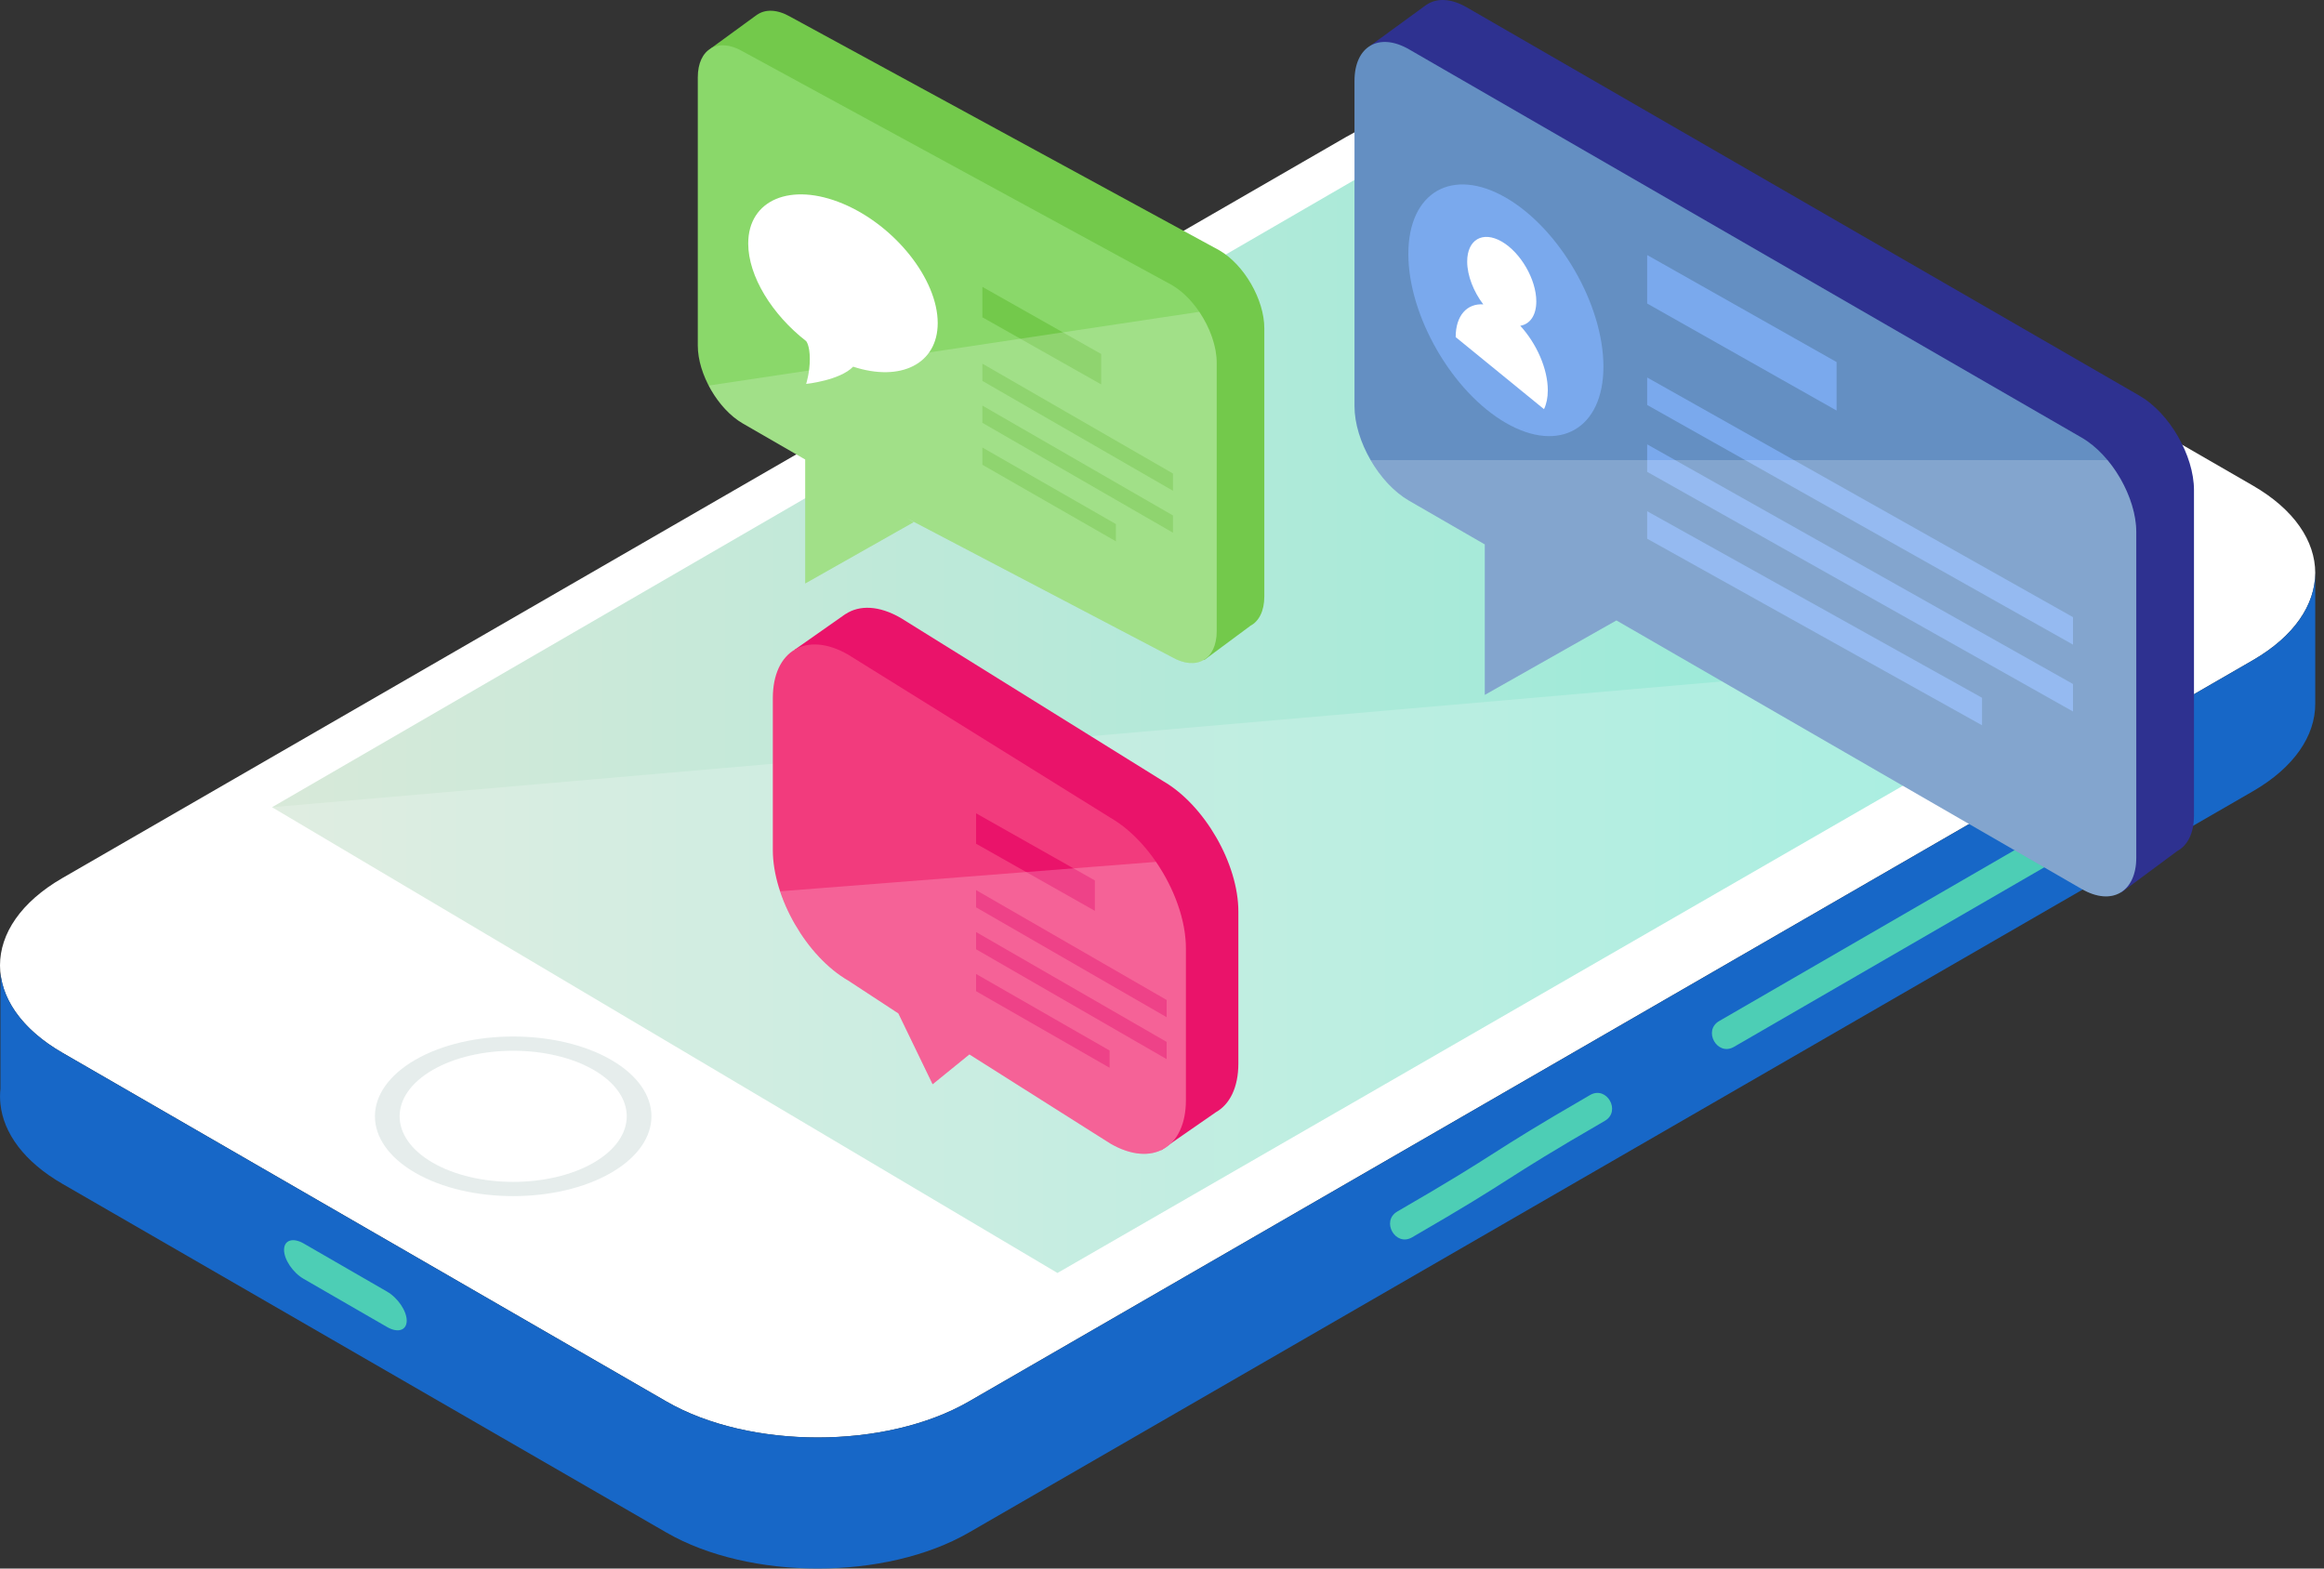 <svg width="200" height="135" viewBox="0 0 200 135" fill="none" xmlns="http://www.w3.org/2000/svg">
<rect x="0" y="0" width="200" height="135" fill="#333333" stroke="none"/>
<path d="M5.372 90.609C-1.791 86.474 -1.791 79.706 5.372 75.571L115.857 11.782C123.019 7.647 134.739 7.647 141.901 11.782L193.874 41.789C201.036 45.923 201.036 52.691 193.874 56.826L83.389 120.619C76.226 124.753 64.505 124.753 57.344 120.618L5.372 90.609Z" fill="white"/>
<path d="M199.245 49.307C199.245 52.033 197.455 54.758 193.874 56.826L83.388 120.619C76.225 124.753 64.505 124.753 57.344 120.618L5.371 90.609C2.077 88.706 0.301 86.247 0.038 83.743V93.717C-0.008 94.152 -0.008 94.588 0.038 95.023V95.025C0.301 97.528 2.076 99.987 5.371 101.889L57.344 131.898C64.505 136.034 76.225 136.034 83.388 131.899L193.874 68.106C197.455 66.039 199.246 63.313 199.246 60.587V49.307H199.245Z" fill="#1767C7"/>
<path d="M23.414 69.474L117.537 14.923L185.537 55.072L91.004 109.558L23.414 69.474Z" fill="url(#paint0_linear_1040_4621)"/>
<path d="M35.74 100.941C31.108 98.267 31.108 93.889 35.74 91.215C40.372 88.541 47.953 88.541 52.587 91.215C57.22 93.889 57.22 98.267 52.587 100.941C47.953 103.616 40.372 103.616 35.74 100.941Z" fill="#E6EDEC"/>
<path d="M37.245 100.073C33.439 97.874 33.439 94.28 37.245 92.082C41.051 89.887 47.278 89.887 51.083 92.082C54.888 94.279 54.888 97.873 51.083 100.073C47.278 102.271 41.051 102.271 37.245 100.073Z" fill="white"/>
<path d="M26.137 107.025C25.207 106.488 24.445 106.734 24.445 107.571C24.445 108.409 25.207 109.535 26.137 110.071L33.309 114.212C34.24 114.749 35.001 114.504 35.001 113.665C35.001 112.828 34.239 111.703 33.309 111.166L26.137 107.025Z" fill="#4DCEB5"/>
<path d="M149.219 90.103C158.605 84.672 167.993 79.24 177.379 73.808C178.806 72.982 177.544 70.756 176.112 71.584C166.725 77.016 157.338 82.448 147.951 87.879C146.524 88.704 147.786 90.931 149.219 90.103Z" fill="#4DCEB5"/>
<path d="M121.519 106.496C130.906 101.064 128.722 101.9 138.109 96.469C139.536 95.643 138.274 93.416 136.841 94.245C127.454 99.676 129.638 98.841 120.252 104.272C118.825 105.097 120.087 107.324 121.519 106.496Z" fill="#4DCEB5"/>
<path d="M148.864 21.759C147.55 20.984 145.394 20.974 144.074 21.737L143.525 22.053C142.205 22.816 142.199 24.075 143.513 24.849L156.515 32.519C157.828 33.295 159.984 33.304 161.304 32.542L161.853 32.225C163.174 31.463 163.18 30.205 161.866 29.43L148.864 21.759Z" fill="#E6EDEC"/>
<path d="M164.769 37.278C163.572 36.585 163.572 35.454 164.769 34.763C165.968 34.071 167.928 34.071 169.126 34.763C170.323 35.454 170.323 36.585 169.126 37.278C167.928 37.969 165.968 37.969 164.769 37.278Z" fill="#E6EDEC"/>
<path opacity="0.2" d="M23.414 69.474L184.852 55.467L91.004 109.558L23.414 69.474Z" fill="white"/>
<path d="M184.117 34.053L126.228 0.633C124.857 -0.159 123.623 -0.18 122.762 0.415L122.757 0.41L117.895 3.955L121.533 8.057V31.345C121.533 34.326 123.646 37.986 126.228 39.476L132.75 43.242V56.188L144.075 49.781L143.371 49.374L173.748 66.914L182.543 76.826L187.342 73.268L187.339 73.264C188.243 72.796 188.811 71.731 188.811 70.189V42.184C188.811 39.203 186.699 35.544 184.117 34.053Z" fill="#2E3190"/>
<path d="M179.149 37.667L121.261 4.247C118.679 2.756 116.566 3.976 116.566 6.957V34.958C116.566 37.94 118.679 41.599 121.261 43.09L127.783 46.855V59.801L139.108 53.394L138.404 52.988L179.149 76.513C181.731 78.003 183.844 76.784 183.844 73.802V45.798C183.844 42.816 181.732 39.158 179.149 37.667Z" fill="#648FC2"/>
<path d="M129.594 17.013C124.977 14.346 121.199 16.527 121.199 21.858C121.199 27.191 124.977 33.735 129.594 36.4C134.211 39.066 137.989 36.885 137.989 31.554C137.989 26.223 134.21 19.679 129.594 17.013Z" fill="#7AA9ED"/>
<path d="M130.832 28.038C131.658 27.904 132.212 27.155 132.212 25.943C132.212 24.055 130.873 21.737 129.238 20.792C127.601 19.848 126.264 20.62 126.264 22.509C126.264 23.722 126.819 25.108 127.648 26.197C126.254 26.104 125.273 27.149 125.273 29.014L132.874 35.215C133.084 34.779 133.202 34.235 133.202 33.592C133.202 31.73 132.223 29.555 130.832 28.038Z" fill="white"/>
<path d="M141.754 34.856V32.49L178.399 53.116V55.482L141.754 34.856Z" fill="#7AA9ED"/>
<path d="M141.754 40.611V38.245L178.399 58.871V61.237L141.754 40.611Z" fill="#7AA9ED"/>
<path d="M141.754 46.367V44L170.57 60.054V62.421L141.754 46.367Z" fill="#7AA9ED"/>
<path d="M141.754 26.125V21.951L158.054 31.161V35.335L141.754 26.125Z" fill="#7AA9ED"/>
<path opacity="0.2" d="M121.261 43.09L127.783 46.855V59.801L139.108 53.394L138.404 52.988L179.149 76.513C181.731 78.003 183.844 76.784 183.844 73.802V45.798C183.844 43.744 182.841 41.368 181.373 39.601H117.957C118.807 41.068 119.976 42.347 121.261 43.09Z" fill="white"/>
<path d="M104.936 21.546L68.018 1.445C66.888 0.793 65.87 0.776 65.16 1.266L65.156 1.262L61.148 4.184L64.148 7.565V26.761C64.148 29.219 65.889 32.235 68.018 33.464L73.393 36.568V47.239L82.728 41.958L82.148 41.623L96.389 48.633L103.638 56.804L107.595 53.871L107.592 53.868C108.337 53.482 108.805 52.604 108.805 51.333V28.249C108.806 25.791 107.064 22.775 104.936 21.546Z" fill="#73C94B"/>
<path d="M100.838 24.525L63.92 4.424C61.792 3.195 60.051 4.201 60.051 6.659V29.74C60.051 32.197 61.792 35.214 63.92 36.442L69.297 39.546V50.217L78.631 44.937L78.051 44.601L100.838 56.545C102.967 57.774 104.708 56.769 104.708 54.311V31.227C104.708 28.77 102.967 25.754 100.838 24.525Z" fill="#8AD86A"/>
<path d="M72.545 17.534C68.06 15.65 64.391 17.191 64.391 20.957C64.391 23.781 66.453 27.087 69.376 29.359C69.376 29.359 69.691 29.711 69.691 30.897C69.691 32.083 69.376 33.043 69.376 33.043C69.376 33.043 72.275 32.745 73.421 31.558C77.497 32.899 80.698 31.325 80.698 27.807C80.698 24.04 77.029 19.418 72.545 17.534Z" fill="white"/>
<path d="M84.543 32.783V31.299L100.943 40.755V42.239L84.543 32.783Z" fill="#73C94B"/>
<path d="M84.543 36.392V34.908L100.943 44.365V45.848L84.543 36.392Z" fill="#73C94B"/>
<path d="M84.543 40.001V38.517L96.033 45.106V46.59L84.543 40.001Z" fill="#73C94B"/>
<path d="M84.543 27.308V24.69L94.764 30.466V33.084L84.543 27.308Z" fill="#73C94B"/>
<path opacity="0.2" d="M78.632 44.937L78.052 44.602L100.838 56.545C102.967 57.774 104.708 56.769 104.708 54.312V31.228C104.708 29.799 104.117 28.184 103.206 26.839L60.988 33.184C61.699 34.55 62.751 35.767 63.92 36.443L69.297 39.547V50.218L78.632 44.937Z" fill="white"/>
<path d="M100.085 67.222L77.512 53.184C75.644 52.105 73.958 52.062 72.772 52.85L72.767 52.844L68.394 55.914L71.025 59.509V69.994C71.025 74.113 73.945 79.169 77.512 81.228L81.83 84.057L84.778 90.156L87.942 87.586L94.699 91.86L99.919 98.995L104.623 95.735L104.621 95.734C105.823 95.066 106.572 93.608 106.572 91.523V78.458C106.573 74.338 103.655 69.281 100.085 67.222Z" fill="#EA136A"/>
<path d="M95.567 70.384L72.994 56.346C69.428 54.286 66.508 55.973 66.508 60.092V73.156C66.508 77.275 69.428 82.331 72.994 84.39L77.313 87.22L80.261 93.318L83.425 90.749L95.567 98.429C99.137 100.49 102.055 98.804 102.055 94.685V81.62C102.055 77.5 99.137 72.444 95.567 70.384Z" fill="#F23B7D"/>
<path d="M84 78.093V76.609L100.4 86.065V87.549L84 78.093Z" fill="#EA136A"/>
<path d="M84 81.702V80.218L100.4 89.674V91.158L84 81.702Z" fill="#EA136A"/>
<path d="M84 85.311V83.827L95.49 90.416V91.9L84 85.311Z" fill="#EA136A"/>
<path d="M84 72.617V70L94.221 75.776V78.393L84 72.617Z" fill="#EA136A"/>
<path opacity="0.2" d="M72.996 84.39L77.315 87.22L80.263 93.318L83.426 90.749L95.569 98.429C99.139 100.489 102.057 98.804 102.057 94.685V81.62C102.057 79.196 101.042 76.451 99.484 74.18L67.141 76.712C68.184 79.847 70.418 82.902 72.996 84.39Z" fill="white"/>
<defs>
<linearGradient id="paint0_linear_1040_4621" x1="23.414" y1="62.24" x2="185.537" y2="62.24" gradientUnits="userSpaceOnUse">
<stop stop-color="#D8E9D9"/>
<stop offset="1" stop-color="#8BEAD9"/>
</linearGradient>
</defs>
</svg>
